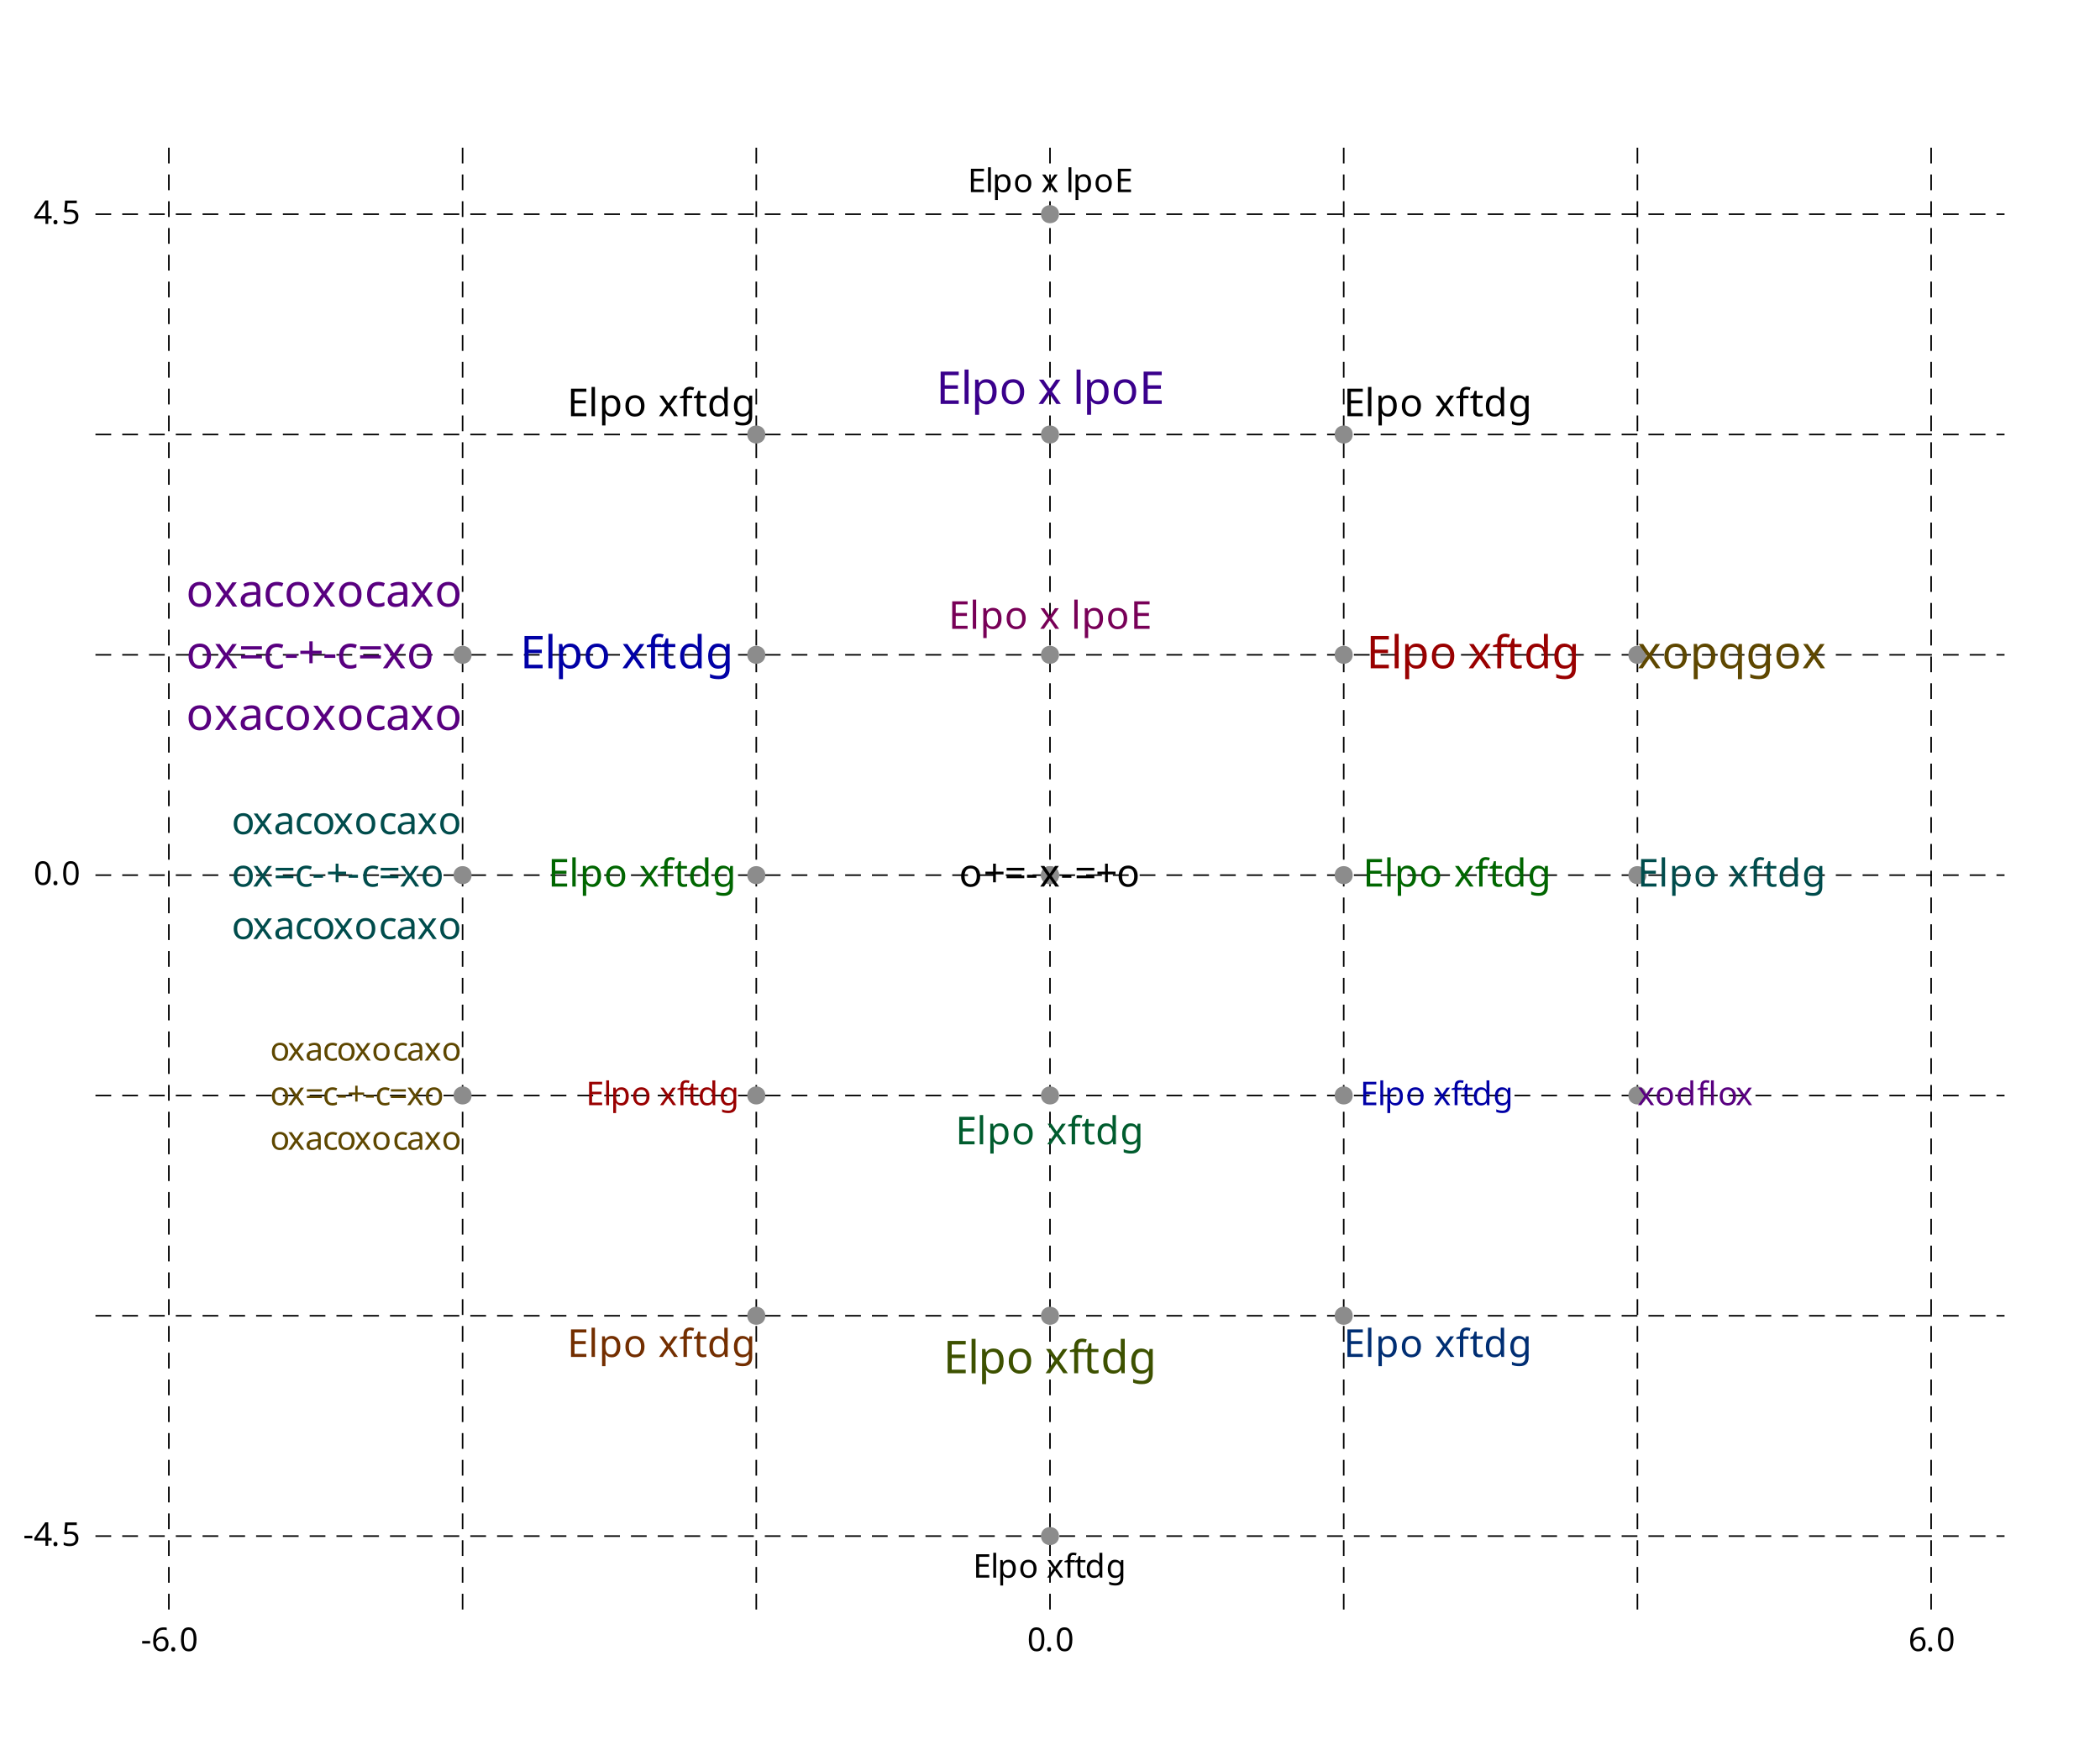 <?xml version="1.0" encoding="UTF-8"?>
<svg xmlns="http://www.w3.org/2000/svg" xmlns:xlink="http://www.w3.org/1999/xlink" width="600pt" height="500pt" viewBox="0 0 600 500">
<defs>
<g>
<g id="glyph-0-0">
<path d="M 0.375 -2.141 L 0.375 -2.875 L 2.641 -2.875 L 2.641 -2.141 Z M 0.375 -2.141 "/>
</g>
<g id="glyph-0-1">
<path d="M 0.516 -2.844 C 0.516 -3.32 0.555 -3.797 0.641 -4.266 C 0.723 -4.734 0.875 -5.156 1.094 -5.531 C 1.312 -5.906 1.617 -6.203 2.016 -6.422 C 2.422 -6.648 2.938 -6.766 3.562 -6.766 C 3.695 -6.766 3.844 -6.758 4 -6.75 C 4.156 -6.738 4.285 -6.719 4.391 -6.688 L 4.391 -5.984 C 4.273 -6.016 4.145 -6.039 4 -6.062 C 3.863 -6.082 3.727 -6.094 3.594 -6.094 C 3.156 -6.094 2.789 -6.02 2.5 -5.875 C 2.219 -5.727 1.992 -5.531 1.828 -5.281 C 1.672 -5.039 1.551 -4.754 1.469 -4.422 C 1.395 -4.098 1.352 -3.754 1.344 -3.391 L 1.391 -3.391 C 1.535 -3.609 1.734 -3.789 1.984 -3.938 C 2.242 -4.094 2.57 -4.172 2.969 -4.172 C 3.551 -4.172 4.02 -3.992 4.375 -3.641 C 4.727 -3.297 4.906 -2.801 4.906 -2.156 C 4.906 -1.457 4.711 -0.906 4.328 -0.5 C 3.941 -0.102 3.426 0.094 2.781 0.094 C 2.363 0.094 1.984 -0.008 1.641 -0.219 C 1.297 -0.438 1.02 -0.758 0.812 -1.188 C 0.613 -1.625 0.516 -2.176 0.516 -2.844 Z M 2.781 -0.594 C 3.164 -0.594 3.477 -0.719 3.719 -0.969 C 3.969 -1.227 4.094 -1.625 4.094 -2.156 C 4.094 -2.57 3.984 -2.906 3.766 -3.156 C 3.555 -3.406 3.234 -3.531 2.797 -3.531 C 2.504 -3.531 2.25 -3.469 2.031 -3.344 C 1.812 -3.227 1.641 -3.078 1.516 -2.891 C 1.398 -2.703 1.344 -2.508 1.344 -2.312 C 1.344 -2.039 1.395 -1.77 1.5 -1.5 C 1.602 -1.238 1.758 -1.02 1.969 -0.844 C 2.188 -0.676 2.457 -0.594 2.781 -0.594 Z M 2.781 -0.594 "/>
</g>
<g id="glyph-0-2">
<path d="M 0.672 -0.5 C 0.672 -0.727 0.727 -0.891 0.844 -0.984 C 0.957 -1.078 1.094 -1.125 1.25 -1.125 C 1.406 -1.125 1.539 -1.078 1.656 -0.984 C 1.77 -0.891 1.828 -0.727 1.828 -0.5 C 1.828 -0.281 1.77 -0.117 1.656 -0.016 C 1.539 0.078 1.406 0.125 1.25 0.125 C 1.094 0.125 0.957 0.078 0.844 -0.016 C 0.727 -0.117 0.672 -0.281 0.672 -0.5 Z M 0.672 -0.5 "/>
</g>
<g id="glyph-0-3">
<path d="M 4.891 -3.344 C 4.891 -2.625 4.812 -2.008 4.656 -1.5 C 4.508 -0.988 4.273 -0.594 3.953 -0.312 C 3.629 -0.039 3.195 0.094 2.656 0.094 C 1.906 0.094 1.348 -0.207 0.984 -0.812 C 0.629 -1.426 0.453 -2.27 0.453 -3.344 C 0.453 -4.062 0.523 -4.676 0.672 -5.188 C 0.816 -5.707 1.051 -6.102 1.375 -6.375 C 1.707 -6.645 2.133 -6.781 2.656 -6.781 C 3.406 -6.781 3.961 -6.477 4.328 -5.875 C 4.703 -5.27 4.891 -4.426 4.891 -3.344 Z M 1.281 -3.344 C 1.281 -2.426 1.383 -1.738 1.594 -1.281 C 1.801 -0.832 2.156 -0.609 2.656 -0.609 C 3.156 -0.609 3.516 -0.832 3.734 -1.281 C 3.953 -1.738 4.062 -2.426 4.062 -3.344 C 4.062 -4.25 3.953 -4.93 3.734 -5.391 C 3.516 -5.848 3.156 -6.078 2.656 -6.078 C 2.156 -6.078 1.801 -5.848 1.594 -5.391 C 1.383 -4.93 1.281 -4.25 1.281 -3.344 Z M 1.281 -3.344 "/>
</g>
<g id="glyph-0-4">
<path d="M 5.156 -1.516 L 4.188 -1.516 L 4.188 0 L 3.391 0 L 3.391 -1.516 L 0.203 -1.516 L 0.203 -2.219 L 3.328 -6.703 L 4.188 -6.703 L 4.188 -2.25 L 5.156 -2.25 Z M 3.391 -4.359 C 3.391 -4.68 3.395 -4.953 3.406 -5.172 C 3.414 -5.398 3.426 -5.617 3.438 -5.828 L 3.406 -5.828 C 3.352 -5.711 3.289 -5.582 3.219 -5.438 C 3.145 -5.301 3.07 -5.191 3 -5.109 L 1 -2.25 L 3.391 -2.25 Z M 3.391 -4.359 "/>
</g>
<g id="glyph-0-5">
<path d="M 2.562 -4.094 C 3.25 -4.094 3.797 -3.922 4.203 -3.578 C 4.609 -3.234 4.812 -2.75 4.812 -2.125 C 4.812 -1.438 4.594 -0.895 4.156 -0.5 C 3.719 -0.102 3.102 0.094 2.312 0.094 C 1.969 0.094 1.645 0.062 1.344 0 C 1.039 -0.062 0.789 -0.148 0.594 -0.266 L 0.594 -1.047 C 0.812 -0.91 1.082 -0.801 1.406 -0.719 C 1.727 -0.645 2.035 -0.609 2.328 -0.609 C 2.816 -0.609 3.211 -0.723 3.516 -0.953 C 3.816 -1.191 3.969 -1.555 3.969 -2.047 C 3.969 -2.484 3.832 -2.816 3.562 -3.047 C 3.301 -3.285 2.879 -3.406 2.297 -3.406 C 2.117 -3.406 1.914 -3.391 1.688 -3.359 C 1.469 -3.328 1.289 -3.297 1.156 -3.266 L 0.75 -3.516 L 1 -6.672 L 4.344 -6.672 L 4.344 -5.922 L 1.703 -5.922 L 1.547 -3.984 C 1.648 -4.004 1.789 -4.023 1.969 -4.047 C 2.156 -4.078 2.352 -4.094 2.562 -4.094 Z M 2.562 -4.094 "/>
</g>
<g id="glyph-0-6">
<path d="M 4.641 0 L 0.906 0 L 0.906 -6.672 L 4.641 -6.672 L 4.641 -5.938 L 1.75 -5.938 L 1.75 -3.844 L 4.469 -3.844 L 4.469 -3.125 L 1.75 -3.125 L 1.75 -0.734 L 4.641 -0.734 Z M 4.641 0 "/>
</g>
<g id="glyph-0-7">
<path d="M 1.609 0 L 0.797 0 L 0.797 -7.094 L 1.609 -7.094 Z M 1.609 0 "/>
</g>
<g id="glyph-0-8">
<path d="M 3.172 -5.109 C 3.797 -5.109 4.297 -4.891 4.672 -4.453 C 5.047 -4.023 5.234 -3.379 5.234 -2.516 C 5.234 -1.66 5.047 -1.008 4.672 -0.562 C 4.297 -0.125 3.797 0.094 3.172 0.094 C 2.785 0.094 2.461 0.02 2.203 -0.125 C 1.953 -0.27 1.754 -0.441 1.609 -0.641 L 1.562 -0.641 C 1.57 -0.523 1.582 -0.383 1.594 -0.219 C 1.602 -0.062 1.609 0.07 1.609 0.188 L 1.609 2.25 L 0.797 2.25 L 0.797 -5.016 L 1.469 -5.016 L 1.578 -4.328 L 1.609 -4.328 C 1.766 -4.547 1.961 -4.727 2.203 -4.875 C 2.441 -5.031 2.766 -5.109 3.172 -5.109 Z M 3.031 -4.406 C 2.52 -4.406 2.16 -4.258 1.953 -3.969 C 1.742 -3.688 1.629 -3.254 1.609 -2.672 L 1.609 -2.516 C 1.609 -1.898 1.707 -1.426 1.906 -1.094 C 2.113 -0.758 2.492 -0.594 3.047 -0.594 C 3.348 -0.594 3.598 -0.676 3.797 -0.844 C 3.992 -1.008 4.141 -1.238 4.234 -1.531 C 4.328 -1.82 4.375 -2.148 4.375 -2.516 C 4.375 -3.086 4.266 -3.547 4.047 -3.891 C 3.828 -4.234 3.488 -4.406 3.031 -4.406 Z M 3.031 -4.406 "/>
</g>
<g id="glyph-0-9">
<path d="M 5.156 -2.516 C 5.156 -1.68 4.941 -1.035 4.516 -0.578 C 4.098 -0.129 3.531 0.094 2.812 0.094 C 2.375 0.094 1.977 -0.004 1.625 -0.203 C 1.281 -0.41 1.008 -0.707 0.812 -1.094 C 0.613 -1.488 0.516 -1.961 0.516 -2.516 C 0.516 -3.336 0.723 -3.973 1.141 -4.422 C 1.555 -4.879 2.125 -5.109 2.844 -5.109 C 3.289 -5.109 3.688 -5.004 4.031 -4.797 C 4.383 -4.598 4.66 -4.305 4.859 -3.922 C 5.055 -3.535 5.156 -3.066 5.156 -2.516 Z M 1.359 -2.516 C 1.359 -1.922 1.473 -1.453 1.703 -1.109 C 1.941 -0.766 2.316 -0.594 2.828 -0.594 C 3.336 -0.594 3.707 -0.766 3.938 -1.109 C 4.176 -1.453 4.297 -1.922 4.297 -2.516 C 4.297 -3.109 4.176 -3.57 3.938 -3.906 C 3.707 -4.238 3.336 -4.406 2.828 -4.406 C 2.316 -4.406 1.941 -4.238 1.703 -3.906 C 1.473 -3.57 1.359 -3.109 1.359 -2.516 Z M 1.359 -2.516 "/>
</g>
<g id="glyph-0-10">
</g>
<g id="glyph-0-11">
<path d="M 1.984 -2.562 L 0.25 -5.016 L 1.188 -5.016 L 2.469 -3.125 L 3.75 -5.016 L 4.688 -5.016 L 2.953 -2.562 L 4.781 0 L 3.844 0 L 2.469 -2 L 1.094 0 L 0.172 0 Z M 1.984 -2.562 "/>
</g>
<g id="glyph-0-12">
<path d="M 3.109 -4.375 L 1.844 -4.375 L 1.844 0 L 1.016 0 L 1.016 -4.375 L 0.141 -4.375 L 0.141 -4.75 L 1.016 -5.031 L 1.016 -5.328 C 1.016 -5.973 1.156 -6.438 1.438 -6.719 C 1.727 -7 2.129 -7.141 2.641 -7.141 C 2.836 -7.141 3.02 -7.125 3.188 -7.094 C 3.352 -7.062 3.492 -7.023 3.609 -6.984 L 3.406 -6.328 C 3.301 -6.359 3.18 -6.391 3.047 -6.422 C 2.922 -6.453 2.789 -6.469 2.656 -6.469 C 2.383 -6.469 2.18 -6.375 2.047 -6.188 C 1.91 -6.008 1.844 -5.723 1.844 -5.328 L 1.844 -5.016 L 3.109 -5.016 Z M 3.109 -4.375 "/>
</g>
<g id="glyph-0-13">
<path d="M 2.469 -0.578 C 2.594 -0.578 2.719 -0.586 2.844 -0.609 C 2.977 -0.629 3.086 -0.656 3.172 -0.688 L 3.172 -0.062 C 3.078 -0.008 2.945 0.023 2.781 0.047 C 2.625 0.078 2.473 0.094 2.328 0.094 C 2.066 0.094 1.82 0.051 1.594 -0.031 C 1.375 -0.125 1.195 -0.281 1.062 -0.5 C 0.926 -0.727 0.859 -1.047 0.859 -1.453 L 0.859 -4.375 L 0.156 -4.375 L 0.156 -4.766 L 0.875 -5.094 L 1.203 -6.156 L 1.688 -6.156 L 1.688 -5.016 L 3.125 -5.016 L 3.125 -4.375 L 1.688 -4.375 L 1.688 -1.469 C 1.688 -1.164 1.758 -0.941 1.906 -0.797 C 2.051 -0.648 2.238 -0.578 2.469 -0.578 Z M 2.469 -0.578 "/>
</g>
<g id="glyph-0-14">
<path d="M 2.562 0.094 C 1.945 0.094 1.453 -0.117 1.078 -0.547 C 0.703 -0.984 0.516 -1.633 0.516 -2.5 C 0.516 -3.352 0.703 -4 1.078 -4.438 C 1.453 -4.883 1.953 -5.109 2.578 -5.109 C 2.961 -5.109 3.273 -5.035 3.516 -4.891 C 3.766 -4.742 3.969 -4.566 4.125 -4.359 L 4.188 -4.359 C 4.176 -4.441 4.16 -4.562 4.141 -4.719 C 4.129 -4.883 4.125 -5.016 4.125 -5.109 L 4.125 -7.094 L 4.953 -7.094 L 4.953 0 L 4.281 0 L 4.172 -0.672 L 4.125 -0.672 C 3.977 -0.461 3.781 -0.281 3.531 -0.125 C 3.281 0.02 2.957 0.094 2.562 0.094 Z M 2.703 -0.594 C 3.234 -0.594 3.602 -0.734 3.812 -1.016 C 4.031 -1.305 4.141 -1.75 4.141 -2.344 L 4.141 -2.484 C 4.141 -3.109 4.035 -3.586 3.828 -3.922 C 3.617 -4.254 3.238 -4.422 2.688 -4.422 C 2.25 -4.422 1.914 -4.242 1.688 -3.891 C 1.469 -3.535 1.359 -3.062 1.359 -2.469 C 1.359 -1.875 1.469 -1.41 1.688 -1.078 C 1.914 -0.754 2.254 -0.594 2.703 -0.594 Z M 2.703 -0.594 "/>
</g>
<g id="glyph-0-15">
<path d="M 2.562 -5.109 C 2.895 -5.109 3.191 -5.047 3.453 -4.922 C 3.723 -4.797 3.953 -4.602 4.141 -4.344 L 4.188 -4.344 L 4.297 -5.016 L 4.953 -5.016 L 4.953 0.078 C 4.953 0.797 4.77 1.336 4.406 1.703 C 4.039 2.066 3.473 2.25 2.703 2.25 C 1.973 2.25 1.375 2.141 0.906 1.922 L 0.906 1.172 C 1.395 1.43 2.008 1.562 2.75 1.562 C 3.188 1.562 3.523 1.43 3.766 1.172 C 4.016 0.922 4.141 0.582 4.141 0.156 L 4.141 -0.047 C 4.141 -0.117 4.141 -0.223 4.141 -0.359 C 4.148 -0.504 4.16 -0.602 4.172 -0.656 L 4.125 -0.656 C 3.789 -0.156 3.273 0.094 2.578 0.094 C 1.93 0.094 1.426 -0.129 1.062 -0.578 C 0.695 -1.035 0.516 -1.676 0.516 -2.5 C 0.516 -3.289 0.695 -3.922 1.062 -4.391 C 1.426 -4.867 1.926 -5.109 2.562 -5.109 Z M 2.688 -4.406 C 2.27 -4.406 1.941 -4.238 1.703 -3.906 C 1.473 -3.57 1.359 -3.098 1.359 -2.484 C 1.359 -1.867 1.473 -1.395 1.703 -1.062 C 1.93 -0.738 2.266 -0.578 2.703 -0.578 C 3.203 -0.578 3.566 -0.711 3.797 -0.984 C 4.035 -1.254 4.156 -1.691 4.156 -2.297 L 4.156 -2.5 C 4.156 -3.176 4.035 -3.66 3.797 -3.953 C 3.555 -4.254 3.188 -4.406 2.688 -4.406 Z M 2.688 -4.406 "/>
</g>
<g id="glyph-0-16">
<path d="M 3.109 -4.375 L 1.844 -4.375 L 1.844 0 L 1.016 0 L 1.016 -4.375 L 0.141 -4.375 L 0.141 -4.75 L 1.016 -5.031 L 1.016 -5.328 C 1.016 -5.973 1.156 -6.438 1.438 -6.719 C 1.727 -7 2.129 -7.141 2.641 -7.141 C 2.836 -7.141 3.02 -7.125 3.188 -7.094 C 3.352 -7.062 3.492 -7.023 3.609 -6.984 L 3.406 -6.328 C 3.301 -6.359 3.18 -6.391 3.047 -6.422 C 2.922 -6.453 2.789 -6.469 2.656 -6.469 C 2.383 -6.469 2.18 -6.375 2.047 -6.188 C 1.91 -6.008 1.844 -5.723 1.844 -5.328 L 1.844 -5.016 L 3.109 -5.016 Z M 4.828 0 L 4.016 0 L 4.016 -7.094 L 4.828 -7.094 Z M 4.828 0 "/>
</g>
<g id="glyph-0-17">
<path d="M 2.688 -5.094 C 3.301 -5.094 3.754 -4.957 4.047 -4.688 C 4.336 -4.414 4.484 -3.988 4.484 -3.406 L 4.484 0 L 3.891 0 L 3.734 -0.703 L 3.688 -0.703 C 3.469 -0.43 3.238 -0.227 3 -0.094 C 2.758 0.031 2.43 0.094 2.016 0.094 C 1.555 0.094 1.176 -0.023 0.875 -0.266 C 0.582 -0.504 0.438 -0.879 0.438 -1.391 C 0.438 -1.891 0.629 -2.273 1.016 -2.547 C 1.41 -2.816 2.016 -2.961 2.828 -2.984 L 3.688 -3.016 L 3.688 -3.312 C 3.688 -3.727 3.594 -4.016 3.406 -4.172 C 3.227 -4.336 2.973 -4.422 2.641 -4.422 C 2.379 -4.422 2.129 -4.383 1.891 -4.312 C 1.66 -4.238 1.441 -4.148 1.234 -4.047 L 0.984 -4.656 C 1.203 -4.781 1.457 -4.883 1.75 -4.969 C 2.051 -5.051 2.363 -5.094 2.688 -5.094 Z M 2.938 -2.422 C 2.312 -2.391 1.879 -2.285 1.641 -2.109 C 1.398 -1.941 1.281 -1.703 1.281 -1.391 C 1.281 -1.109 1.363 -0.898 1.531 -0.766 C 1.707 -0.629 1.93 -0.562 2.203 -0.562 C 2.617 -0.562 2.969 -0.676 3.25 -0.906 C 3.531 -1.145 3.672 -1.508 3.672 -2 L 3.672 -2.453 Z M 2.938 -2.422 "/>
</g>
<g id="glyph-0-18">
<path d="M 2.797 0.094 C 2.359 0.094 1.969 0.004 1.625 -0.172 C 1.281 -0.359 1.008 -0.641 0.812 -1.016 C 0.613 -1.398 0.516 -1.883 0.516 -2.469 C 0.516 -3.094 0.613 -3.598 0.812 -3.984 C 1.02 -4.367 1.301 -4.648 1.656 -4.828 C 2.008 -5.016 2.41 -5.109 2.859 -5.109 C 3.117 -5.109 3.363 -5.078 3.594 -5.016 C 3.832 -4.961 4.023 -4.898 4.172 -4.828 L 3.922 -4.156 C 3.773 -4.207 3.602 -4.254 3.406 -4.297 C 3.207 -4.348 3.02 -4.375 2.844 -4.375 C 1.852 -4.375 1.359 -3.742 1.359 -2.484 C 1.359 -1.879 1.477 -1.414 1.719 -1.094 C 1.957 -0.77 2.316 -0.609 2.797 -0.609 C 3.066 -0.609 3.305 -0.633 3.516 -0.688 C 3.723 -0.75 3.914 -0.82 4.094 -0.906 L 4.094 -0.172 C 3.926 -0.086 3.738 -0.023 3.531 0.016 C 3.332 0.066 3.086 0.094 2.797 0.094 Z M 2.797 0.094 "/>
</g>
<g id="glyph-0-19">
<path d="M 0.516 -3.891 L 0.516 -4.547 L 4.797 -4.547 L 4.797 -3.891 Z M 0.516 -2.031 L 0.516 -2.688 L 4.797 -2.688 L 4.797 -2.031 Z M 0.516 -2.031 "/>
</g>
<g id="glyph-0-20">
<path d="M 3 -3.625 L 4.859 -3.625 L 4.859 -2.969 L 3 -2.969 L 3 -1.031 L 2.328 -1.031 L 2.328 -2.969 L 0.469 -2.969 L 0.469 -3.625 L 2.328 -3.625 L 2.328 -5.562 L 3 -5.562 Z M 3 -3.625 "/>
</g>
<g id="glyph-1-0">
<path d="M 6.062 -2.953 C 6.062 -1.984 5.812 -1.227 5.312 -0.688 C 4.82 -0.156 4.156 0.109 3.312 0.109 C 2.789 0.109 2.328 -0.008 1.922 -0.25 C 1.516 -0.488 1.191 -0.836 0.953 -1.297 C 0.723 -1.754 0.609 -2.305 0.609 -2.953 C 0.609 -3.93 0.852 -4.68 1.344 -5.203 C 1.832 -5.734 2.5 -6 3.344 -6 C 3.875 -6 4.344 -5.879 4.75 -5.641 C 5.164 -5.41 5.488 -5.066 5.719 -4.609 C 5.945 -4.16 6.062 -3.609 6.062 -2.953 Z M 1.609 -2.953 C 1.609 -2.254 1.742 -1.703 2.016 -1.297 C 2.297 -0.891 2.734 -0.688 3.328 -0.688 C 3.922 -0.688 4.359 -0.891 4.641 -1.297 C 4.922 -1.703 5.062 -2.254 5.062 -2.953 C 5.062 -3.648 4.922 -4.195 4.641 -4.594 C 4.359 -4.988 3.922 -5.188 3.328 -5.188 C 2.723 -5.188 2.285 -4.988 2.016 -4.594 C 1.742 -4.195 1.609 -3.648 1.609 -2.953 Z M 1.609 -2.953 "/>
</g>
<g id="glyph-1-1">
<path d="M 3.531 -4.266 L 5.719 -4.266 L 5.719 -3.484 L 3.531 -3.484 L 3.531 -1.219 L 2.734 -1.219 L 2.734 -3.484 L 0.547 -3.484 L 0.547 -4.266 L 2.734 -4.266 L 2.734 -6.547 L 3.531 -6.547 Z M 3.531 -4.266 "/>
</g>
<g id="glyph-1-2">
<path d="M 0.609 -4.578 L 0.609 -5.359 L 5.656 -5.359 L 5.656 -4.578 Z M 0.609 -2.391 L 0.609 -3.172 L 5.656 -3.172 L 5.656 -2.391 Z M 0.609 -2.391 "/>
</g>
<g id="glyph-1-3">
<path d="M 0.438 -2.516 L 0.438 -3.375 L 3.109 -3.375 L 3.109 -2.516 Z M 0.438 -2.516 "/>
</g>
<g id="glyph-1-4">
<path d="M 2.328 -3.016 L 0.297 -5.891 L 1.391 -5.891 L 2.922 -3.672 L 4.422 -5.891 L 5.516 -5.891 L 3.469 -3.016 L 5.625 0 L 4.516 0 L 2.922 -2.359 L 1.281 0 L 0.203 0 Z M 2.328 -3.016 "/>
</g>
<g id="glyph-1-5">
<path d="M 5.453 0 L 1.062 0 L 1.062 -7.859 L 5.453 -7.859 L 5.453 -6.984 L 2.062 -6.984 L 2.062 -4.531 L 5.266 -4.531 L 5.266 -3.672 L 2.062 -3.672 L 2.062 -0.875 L 5.453 -0.875 Z M 5.453 0 "/>
</g>
<g id="glyph-1-6">
<path d="M 1.906 0 L 0.938 0 L 0.938 -8.359 L 1.906 -8.359 Z M 1.906 0 "/>
</g>
<g id="glyph-1-7">
<path d="M 3.734 -6 C 4.461 -6 5.047 -5.742 5.484 -5.234 C 5.93 -4.734 6.156 -3.973 6.156 -2.953 C 6.156 -1.953 5.93 -1.191 5.484 -0.672 C 5.047 -0.148 4.461 0.109 3.734 0.109 C 3.273 0.109 2.895 0.023 2.594 -0.141 C 2.301 -0.316 2.07 -0.52 1.906 -0.75 L 1.844 -0.75 C 1.852 -0.625 1.863 -0.461 1.875 -0.266 C 1.895 -0.078 1.906 0.082 1.906 0.219 L 1.906 2.641 L 0.938 2.641 L 0.938 -5.891 L 1.734 -5.891 L 1.859 -5.094 L 1.906 -5.094 C 2.082 -5.352 2.312 -5.566 2.594 -5.734 C 2.883 -5.91 3.266 -6 3.734 -6 Z M 3.562 -5.188 C 2.957 -5.188 2.531 -5.02 2.281 -4.688 C 2.039 -4.352 1.914 -3.836 1.906 -3.141 L 1.906 -2.953 C 1.906 -2.234 2.023 -1.676 2.266 -1.281 C 2.504 -0.883 2.945 -0.688 3.594 -0.688 C 3.945 -0.688 4.238 -0.785 4.469 -0.984 C 4.695 -1.18 4.867 -1.453 4.984 -1.797 C 5.098 -2.141 5.156 -2.531 5.156 -2.969 C 5.156 -3.645 5.023 -4.18 4.766 -4.578 C 4.504 -4.984 4.102 -5.188 3.562 -5.188 Z M 3.562 -5.188 "/>
</g>
<g id="glyph-1-8">
</g>
<g id="glyph-1-9">
<path d="M 3.656 -5.141 L 2.172 -5.141 L 2.172 0 L 1.203 0 L 1.203 -5.141 L 0.172 -5.141 L 0.172 -5.594 L 1.203 -5.922 L 1.203 -6.266 C 1.203 -7.023 1.367 -7.57 1.703 -7.906 C 2.047 -8.25 2.516 -8.422 3.109 -8.422 C 3.348 -8.422 3.562 -8.398 3.75 -8.359 C 3.945 -8.316 4.113 -8.27 4.25 -8.219 L 4 -7.453 C 3.883 -7.492 3.75 -7.531 3.594 -7.562 C 3.438 -7.602 3.281 -7.625 3.125 -7.625 C 2.801 -7.625 2.562 -7.516 2.406 -7.297 C 2.25 -7.078 2.172 -6.738 2.172 -6.281 L 2.172 -5.891 L 3.656 -5.891 Z M 3.656 -5.141 "/>
</g>
<g id="glyph-1-10">
<path d="M 2.906 -0.688 C 3.051 -0.688 3.203 -0.695 3.359 -0.719 C 3.516 -0.75 3.641 -0.773 3.734 -0.797 L 3.734 -0.062 C 3.629 -0.008 3.477 0.031 3.281 0.062 C 3.094 0.094 2.91 0.109 2.734 0.109 C 2.43 0.109 2.148 0.055 1.891 -0.047 C 1.629 -0.148 1.414 -0.332 1.25 -0.594 C 1.094 -0.863 1.016 -1.238 1.016 -1.719 L 1.016 -5.141 L 0.172 -5.141 L 0.172 -5.609 L 1.016 -6 L 1.406 -7.25 L 1.984 -7.25 L 1.984 -5.891 L 3.688 -5.891 L 3.688 -5.141 L 1.984 -5.141 L 1.984 -1.734 C 1.984 -1.379 2.066 -1.113 2.234 -0.938 C 2.41 -0.77 2.633 -0.688 2.906 -0.688 Z M 2.906 -0.688 "/>
</g>
<g id="glyph-1-11">
<path d="M 3.031 0.109 C 2.289 0.109 1.703 -0.145 1.266 -0.656 C 0.828 -1.164 0.609 -1.926 0.609 -2.938 C 0.609 -3.945 0.828 -4.707 1.266 -5.219 C 1.711 -5.738 2.301 -6 3.031 -6 C 3.488 -6 3.863 -5.914 4.156 -5.75 C 4.445 -5.582 4.68 -5.379 4.859 -5.141 L 4.922 -5.141 C 4.922 -5.234 4.91 -5.375 4.891 -5.562 C 4.867 -5.75 4.859 -5.895 4.859 -6 L 4.859 -8.359 L 5.828 -8.359 L 5.828 0 L 5.047 0 L 4.906 -0.797 L 4.859 -0.797 C 4.68 -0.547 4.445 -0.332 4.156 -0.156 C 3.863 0.02 3.488 0.109 3.031 0.109 Z M 3.172 -0.688 C 3.797 -0.688 4.234 -0.859 4.484 -1.203 C 4.742 -1.547 4.875 -2.062 4.875 -2.75 L 4.875 -2.922 C 4.875 -3.66 4.75 -4.223 4.5 -4.609 C 4.258 -5.004 3.816 -5.203 3.172 -5.203 C 2.648 -5.203 2.258 -4.992 2 -4.578 C 1.738 -4.16 1.609 -3.609 1.609 -2.922 C 1.609 -2.211 1.738 -1.66 2 -1.266 C 2.258 -0.879 2.648 -0.688 3.172 -0.688 Z M 3.172 -0.688 "/>
</g>
<g id="glyph-1-12">
<path d="M 3.031 -6 C 3.414 -6 3.766 -5.926 4.078 -5.781 C 4.391 -5.633 4.656 -5.41 4.875 -5.109 L 4.922 -5.109 L 5.062 -5.891 L 5.828 -5.891 L 5.828 0.094 C 5.828 0.938 5.613 1.57 5.188 2 C 4.758 2.426 4.094 2.641 3.188 2.641 C 2.32 2.641 1.613 2.516 1.062 2.266 L 1.062 1.375 C 1.645 1.688 2.375 1.844 3.25 1.844 C 3.75 1.844 4.145 1.691 4.438 1.391 C 4.727 1.098 4.875 0.691 4.875 0.172 L 4.875 -0.062 C 4.875 -0.145 4.875 -0.27 4.875 -0.438 C 4.883 -0.602 4.895 -0.719 4.906 -0.781 L 4.859 -0.781 C 4.461 -0.188 3.852 0.109 3.031 0.109 C 2.27 0.109 1.676 -0.156 1.25 -0.688 C 0.82 -1.227 0.609 -1.977 0.609 -2.938 C 0.609 -3.875 0.82 -4.617 1.25 -5.172 C 1.676 -5.723 2.27 -6 3.031 -6 Z M 3.156 -5.188 C 2.664 -5.188 2.285 -4.988 2.016 -4.594 C 1.742 -4.207 1.609 -3.648 1.609 -2.922 C 1.609 -2.203 1.738 -1.648 2 -1.266 C 2.27 -0.879 2.66 -0.688 3.172 -0.688 C 3.766 -0.688 4.195 -0.844 4.469 -1.156 C 4.75 -1.477 4.891 -1.992 4.891 -2.703 L 4.891 -2.938 C 4.891 -3.738 4.75 -4.312 4.469 -4.656 C 4.188 -5.008 3.75 -5.188 3.156 -5.188 Z M 3.156 -5.188 "/>
</g>
<g id="glyph-1-13">
<path d="M 3.172 -6 C 3.891 -6 4.422 -5.836 4.766 -5.516 C 5.109 -5.203 5.281 -4.703 5.281 -4.016 L 5.281 0 L 4.578 0 L 4.391 -0.844 L 4.344 -0.844 C 4.082 -0.52 3.812 -0.281 3.531 -0.125 C 3.25 0.031 2.859 0.109 2.359 0.109 C 1.828 0.109 1.383 -0.031 1.031 -0.312 C 0.676 -0.594 0.5 -1.035 0.5 -1.641 C 0.5 -2.223 0.727 -2.672 1.188 -2.984 C 1.656 -3.305 2.367 -3.484 3.328 -3.516 L 4.328 -3.547 L 4.328 -3.906 C 4.328 -4.395 4.223 -4.734 4.016 -4.922 C 3.805 -5.117 3.504 -5.219 3.109 -5.219 C 2.805 -5.219 2.516 -5.172 2.234 -5.078 C 1.953 -4.984 1.691 -4.879 1.453 -4.766 L 1.156 -5.484 C 1.414 -5.629 1.719 -5.75 2.062 -5.844 C 2.414 -5.945 2.785 -6 3.172 -6 Z M 3.453 -2.844 C 2.723 -2.82 2.211 -2.707 1.922 -2.5 C 1.641 -2.289 1.5 -2 1.5 -1.625 C 1.5 -1.301 1.598 -1.062 1.797 -0.906 C 2.004 -0.75 2.266 -0.672 2.578 -0.672 C 3.078 -0.672 3.492 -0.805 3.828 -1.078 C 4.16 -1.359 4.328 -1.785 4.328 -2.359 L 4.328 -2.875 Z M 3.453 -2.844 "/>
</g>
<g id="glyph-1-14">
<path d="M 3.297 0.109 C 2.773 0.109 2.312 0.004 1.906 -0.203 C 1.5 -0.422 1.18 -0.754 0.953 -1.203 C 0.723 -1.648 0.609 -2.223 0.609 -2.922 C 0.609 -3.641 0.727 -4.227 0.969 -4.688 C 1.207 -5.145 1.535 -5.477 1.953 -5.688 C 2.367 -5.895 2.836 -6 3.359 -6 C 3.66 -6 3.953 -5.969 4.234 -5.906 C 4.516 -5.844 4.742 -5.77 4.922 -5.688 L 4.625 -4.891 C 4.445 -4.953 4.238 -5.008 4 -5.062 C 3.77 -5.125 3.551 -5.156 3.344 -5.156 C 2.188 -5.156 1.609 -4.41 1.609 -2.922 C 1.609 -2.211 1.75 -1.664 2.031 -1.281 C 2.312 -0.906 2.727 -0.719 3.281 -0.719 C 3.602 -0.719 3.891 -0.75 4.141 -0.812 C 4.391 -0.883 4.613 -0.969 4.812 -1.062 L 4.812 -0.203 C 4.613 -0.109 4.395 -0.035 4.156 0.016 C 3.926 0.078 3.641 0.109 3.297 0.109 Z M 3.297 0.109 "/>
</g>
<g id="glyph-2-0">
<path d="M 6.422 0 L 1.25 0 L 1.25 -9.234 L 6.422 -9.234 L 6.422 -8.219 L 2.422 -8.219 L 2.422 -5.328 L 6.188 -5.328 L 6.188 -4.328 L 2.422 -4.328 L 2.422 -1.016 L 6.422 -1.016 Z M 6.422 0 "/>
</g>
<g id="glyph-2-1">
<path d="M 2.234 0 L 1.094 0 L 1.094 -9.828 L 2.234 -9.828 Z M 2.234 0 "/>
</g>
<g id="glyph-2-2">
<path d="M 4.406 -7.062 C 5.25 -7.062 5.93 -6.766 6.453 -6.172 C 6.984 -5.578 7.25 -4.68 7.25 -3.484 C 7.25 -2.297 6.984 -1.395 6.453 -0.781 C 5.93 -0.176 5.242 0.125 4.391 0.125 C 3.848 0.125 3.398 0.023 3.047 -0.172 C 2.703 -0.379 2.43 -0.613 2.234 -0.875 L 2.156 -0.875 C 2.176 -0.727 2.191 -0.539 2.203 -0.312 C 2.223 -0.094 2.234 0.098 2.234 0.266 L 2.234 3.109 L 1.094 3.109 L 1.094 -6.938 L 2.031 -6.938 L 2.188 -5.984 L 2.234 -5.984 C 2.441 -6.285 2.711 -6.539 3.047 -6.75 C 3.391 -6.957 3.844 -7.062 4.406 -7.062 Z M 4.188 -6.109 C 3.477 -6.109 2.977 -5.91 2.688 -5.516 C 2.406 -5.117 2.254 -4.516 2.234 -3.703 L 2.234 -3.484 C 2.234 -2.629 2.375 -1.969 2.656 -1.5 C 2.938 -1.039 3.457 -0.812 4.219 -0.812 C 4.645 -0.812 4.992 -0.926 5.266 -1.156 C 5.535 -1.395 5.734 -1.711 5.859 -2.109 C 5.992 -2.516 6.062 -2.977 6.062 -3.5 C 6.062 -4.289 5.91 -4.922 5.609 -5.391 C 5.305 -5.867 4.832 -6.109 4.188 -6.109 Z M 4.188 -6.109 "/>
</g>
<g id="glyph-2-3">
<path d="M 7.125 -3.484 C 7.125 -2.336 6.832 -1.445 6.25 -0.812 C 5.664 -0.188 4.879 0.125 3.891 0.125 C 3.273 0.125 2.727 -0.016 2.25 -0.297 C 1.781 -0.578 1.406 -0.984 1.125 -1.516 C 0.852 -2.055 0.719 -2.711 0.719 -3.484 C 0.719 -4.629 1.004 -5.508 1.578 -6.125 C 2.148 -6.75 2.938 -7.062 3.938 -7.062 C 4.562 -7.062 5.113 -6.922 5.594 -6.641 C 6.07 -6.359 6.445 -5.953 6.719 -5.422 C 6.988 -4.891 7.125 -4.242 7.125 -3.484 Z M 1.891 -3.484 C 1.891 -2.66 2.051 -2.008 2.375 -1.531 C 2.695 -1.051 3.211 -0.812 3.922 -0.812 C 4.617 -0.812 5.129 -1.051 5.453 -1.531 C 5.785 -2.008 5.953 -2.66 5.953 -3.484 C 5.953 -4.297 5.785 -4.938 5.453 -5.406 C 5.129 -5.875 4.613 -6.109 3.906 -6.109 C 3.195 -6.109 2.68 -5.875 2.359 -5.406 C 2.047 -4.938 1.891 -4.297 1.891 -3.484 Z M 1.891 -3.484 "/>
</g>
<g id="glyph-2-4">
</g>
<g id="glyph-2-5">
<path d="M 2.75 -3.547 L 0.344 -6.938 L 1.641 -6.938 L 3.422 -4.328 L 5.203 -6.938 L 6.484 -6.938 L 4.094 -3.547 L 6.609 0 L 5.312 0 L 3.422 -2.766 L 1.516 0 L 0.234 0 Z M 2.75 -3.547 "/>
</g>
<g id="glyph-2-6">
<path d="M 4.297 -6.062 L 2.547 -6.062 L 2.547 0 L 1.406 0 L 1.406 -6.062 L 0.188 -6.062 L 0.188 -6.578 L 1.406 -6.969 L 1.406 -7.375 C 1.406 -8.27 1.602 -8.91 2 -9.297 C 2.395 -9.691 2.945 -9.891 3.656 -9.891 C 3.938 -9.891 4.191 -9.863 4.422 -9.812 C 4.648 -9.77 4.844 -9.723 5 -9.672 L 4.703 -8.766 C 4.566 -8.816 4.406 -8.863 4.219 -8.906 C 4.039 -8.945 3.859 -8.969 3.672 -8.969 C 3.297 -8.969 3.016 -8.836 2.828 -8.578 C 2.641 -8.328 2.547 -7.93 2.547 -7.391 L 2.547 -6.938 L 4.297 -6.938 Z M 4.297 -6.062 "/>
</g>
<g id="glyph-2-7">
<path d="M 3.422 -0.797 C 3.586 -0.797 3.758 -0.812 3.938 -0.844 C 4.125 -0.875 4.273 -0.906 4.391 -0.938 L 4.391 -0.078 C 4.266 -0.016 4.086 0.031 3.859 0.062 C 3.641 0.102 3.426 0.125 3.219 0.125 C 2.852 0.125 2.52 0.062 2.219 -0.062 C 1.914 -0.188 1.664 -0.398 1.469 -0.703 C 1.281 -1.016 1.188 -1.453 1.188 -2.016 L 1.188 -6.062 L 0.203 -6.062 L 0.203 -6.594 L 1.203 -7.047 L 1.656 -8.531 L 2.328 -8.531 L 2.328 -6.938 L 4.328 -6.938 L 4.328 -6.062 L 2.328 -6.062 L 2.328 -2.047 C 2.328 -1.617 2.426 -1.301 2.625 -1.094 C 2.832 -0.895 3.098 -0.797 3.422 -0.797 Z M 3.422 -0.797 "/>
</g>
<g id="glyph-2-8">
<path d="M 3.562 0.125 C 2.695 0.125 2.004 -0.172 1.484 -0.766 C 0.973 -1.367 0.719 -2.266 0.719 -3.453 C 0.719 -4.641 0.977 -5.535 1.5 -6.141 C 2.02 -6.754 2.711 -7.062 3.578 -7.062 C 4.109 -7.062 4.539 -6.961 4.875 -6.766 C 5.219 -6.566 5.5 -6.328 5.719 -6.047 L 5.797 -6.047 C 5.785 -6.148 5.77 -6.312 5.75 -6.531 C 5.727 -6.758 5.719 -6.938 5.719 -7.062 L 5.719 -9.828 L 6.859 -9.828 L 6.859 0 L 5.938 0 L 5.766 -0.938 L 5.719 -0.938 C 5.508 -0.633 5.234 -0.379 4.891 -0.172 C 4.547 0.023 4.102 0.125 3.562 0.125 Z M 3.734 -0.812 C 4.473 -0.812 4.988 -1.008 5.281 -1.406 C 5.582 -1.812 5.734 -2.422 5.734 -3.234 L 5.734 -3.438 C 5.734 -4.301 5.586 -4.961 5.297 -5.422 C 5.016 -5.891 4.488 -6.125 3.719 -6.125 C 3.113 -6.125 2.656 -5.879 2.344 -5.391 C 2.039 -4.898 1.891 -4.242 1.891 -3.422 C 1.891 -2.598 2.039 -1.957 2.344 -1.5 C 2.656 -1.039 3.117 -0.812 3.734 -0.812 Z M 3.734 -0.812 "/>
</g>
<g id="glyph-2-9">
<path d="M 3.562 -7.062 C 4.02 -7.062 4.43 -6.973 4.797 -6.797 C 5.16 -6.629 5.473 -6.367 5.734 -6.016 L 5.797 -6.016 L 5.953 -6.938 L 6.859 -6.938 L 6.859 0.109 C 6.859 1.109 6.602 1.859 6.094 2.359 C 5.594 2.859 4.812 3.109 3.75 3.109 C 2.727 3.109 1.895 2.961 1.25 2.672 L 1.25 1.625 C 1.938 1.977 2.789 2.156 3.812 2.156 C 4.406 2.156 4.875 1.977 5.219 1.625 C 5.562 1.281 5.734 0.805 5.734 0.203 L 5.734 -0.062 C 5.734 -0.164 5.734 -0.312 5.734 -0.5 C 5.742 -0.695 5.754 -0.836 5.766 -0.922 L 5.719 -0.922 C 5.25 -0.223 4.535 0.125 3.578 0.125 C 2.672 0.125 1.969 -0.188 1.469 -0.812 C 0.969 -1.445 0.719 -2.328 0.719 -3.453 C 0.719 -4.555 0.969 -5.43 1.469 -6.078 C 1.969 -6.734 2.664 -7.062 3.562 -7.062 Z M 3.719 -6.109 C 3.133 -6.109 2.68 -5.875 2.359 -5.406 C 2.047 -4.945 1.891 -4.289 1.891 -3.438 C 1.891 -2.582 2.047 -1.926 2.359 -1.469 C 2.672 -1.02 3.129 -0.797 3.734 -0.797 C 4.43 -0.797 4.941 -0.984 5.266 -1.359 C 5.586 -1.734 5.75 -2.344 5.75 -3.188 L 5.75 -3.453 C 5.75 -4.398 5.582 -5.078 5.25 -5.484 C 4.926 -5.898 4.414 -6.109 3.719 -6.109 Z M 3.719 -6.109 "/>
</g>
<g id="glyph-2-10">
<path d="M 5.719 0.141 C 5.719 -0.016 5.723 -0.195 5.734 -0.406 C 5.742 -0.613 5.758 -0.789 5.781 -0.938 L 5.703 -0.938 C 5.504 -0.633 5.227 -0.379 4.875 -0.172 C 4.531 0.023 4.082 0.125 3.531 0.125 C 2.695 0.125 2.02 -0.172 1.5 -0.766 C 0.977 -1.367 0.719 -2.266 0.719 -3.453 C 0.719 -4.641 0.977 -5.535 1.5 -6.141 C 2.031 -6.754 2.723 -7.062 3.578 -7.062 C 4.117 -7.062 4.562 -6.957 4.906 -6.75 C 5.25 -6.539 5.523 -6.285 5.734 -5.984 L 5.781 -5.984 L 5.953 -6.938 L 6.859 -6.938 L 6.859 3.109 L 5.719 3.109 Z M 3.75 -0.812 C 4.469 -0.812 4.973 -1.008 5.266 -1.406 C 5.566 -1.801 5.723 -2.398 5.734 -3.203 L 5.734 -3.438 C 5.734 -4.32 5.586 -4.988 5.297 -5.438 C 5.004 -5.895 4.477 -6.125 3.719 -6.125 C 3.102 -6.125 2.645 -5.879 2.344 -5.391 C 2.039 -4.898 1.891 -4.242 1.891 -3.422 C 1.891 -2.609 2.039 -1.969 2.344 -1.5 C 2.656 -1.039 3.125 -0.812 3.75 -0.812 Z M 3.75 -0.812 "/>
</g>
<g id="glyph-2-11">
<path d="M 3.719 -7.047 C 4.57 -7.047 5.195 -6.859 5.594 -6.484 C 6 -6.117 6.203 -5.531 6.203 -4.719 L 6.203 0 L 5.375 0 L 5.156 -0.984 L 5.109 -0.984 C 4.805 -0.598 4.488 -0.316 4.156 -0.141 C 3.82 0.035 3.363 0.125 2.781 0.125 C 2.156 0.125 1.633 -0.035 1.219 -0.359 C 0.801 -0.691 0.594 -1.211 0.594 -1.922 C 0.594 -2.617 0.863 -3.156 1.406 -3.531 C 1.945 -3.906 2.785 -4.109 3.922 -4.141 L 5.094 -4.172 L 5.094 -4.594 C 5.094 -5.164 4.969 -5.562 4.719 -5.781 C 4.469 -6.008 4.113 -6.125 3.656 -6.125 C 3.301 -6.125 2.957 -6.07 2.625 -5.969 C 2.301 -5.863 1.992 -5.742 1.703 -5.609 L 1.359 -6.453 C 1.66 -6.617 2.016 -6.758 2.422 -6.875 C 2.836 -6.988 3.27 -7.047 3.719 -7.047 Z M 4.062 -3.344 C 3.195 -3.312 2.598 -3.176 2.266 -2.938 C 1.93 -2.695 1.766 -2.359 1.766 -1.922 C 1.766 -1.523 1.883 -1.238 2.125 -1.062 C 2.363 -0.883 2.672 -0.797 3.047 -0.797 C 3.629 -0.797 4.113 -0.957 4.5 -1.281 C 4.883 -1.602 5.078 -2.098 5.078 -2.766 L 5.078 -3.391 Z M 4.062 -3.344 "/>
</g>
<g id="glyph-2-12">
<path d="M 3.875 0.125 C 3.27 0.125 2.727 0 2.25 -0.25 C 1.77 -0.5 1.395 -0.883 1.125 -1.406 C 0.852 -1.938 0.719 -2.609 0.719 -3.422 C 0.719 -4.273 0.859 -4.969 1.141 -5.5 C 1.422 -6.039 1.805 -6.438 2.297 -6.688 C 2.785 -6.938 3.336 -7.062 3.953 -7.062 C 4.305 -7.062 4.645 -7.023 4.969 -6.953 C 5.301 -6.879 5.57 -6.789 5.781 -6.688 L 5.438 -5.75 C 5.227 -5.82 4.984 -5.891 4.703 -5.953 C 4.43 -6.023 4.176 -6.062 3.938 -6.062 C 2.57 -6.062 1.891 -5.188 1.891 -3.438 C 1.891 -2.602 2.055 -1.961 2.391 -1.516 C 2.723 -1.078 3.219 -0.859 3.875 -0.859 C 4.25 -0.859 4.578 -0.895 4.859 -0.969 C 5.148 -1.051 5.422 -1.145 5.672 -1.25 L 5.672 -0.25 C 5.43 -0.125 5.172 -0.031 4.891 0.031 C 4.609 0.094 4.27 0.125 3.875 0.125 Z M 3.875 0.125 "/>
</g>
<g id="glyph-2-13">
<path d="M 0.719 -5.375 L 0.719 -6.297 L 6.656 -6.297 L 6.656 -5.375 Z M 0.719 -2.812 L 0.719 -3.719 L 6.656 -3.719 L 6.656 -2.812 Z M 0.719 -2.812 "/>
</g>
<g id="glyph-2-14">
<path d="M 0.516 -2.969 L 0.516 -3.969 L 3.641 -3.969 L 3.641 -2.969 Z M 0.516 -2.969 "/>
</g>
<g id="glyph-2-15">
<path d="M 4.156 -5.016 L 6.734 -5.016 L 6.734 -4.094 L 4.156 -4.094 L 4.156 -1.438 L 3.219 -1.438 L 3.219 -4.094 L 0.641 -4.094 L 0.641 -5.016 L 3.219 -5.016 L 3.219 -7.703 L 4.156 -7.703 Z M 4.156 -5.016 "/>
</g>
</g>
</defs>
<path fill="none" stroke-width="0.45" stroke-linecap="butt" stroke-linejoin="miter" stroke="rgb(0%, 0%, 0%)" stroke-opacity="1" stroke-dasharray="4.5 3.15" stroke-miterlimit="10" d="M 27.273 250 L 572.727 250 M 27.273 312.938 L 572.727 312.938 M 27.273 375.875 L 572.727 375.875 M 27.273 438.812 L 572.727 438.812 M 27.273 187.062 L 572.727 187.062 M 27.273 124.125 L 572.727 124.125 M 27.273 61.188 L 572.727 61.188 "/>
<path fill="none" stroke-width="0.45" stroke-linecap="butt" stroke-linejoin="miter" stroke="rgb(0%, 0%, 0%)" stroke-opacity="1" stroke-dasharray="4.5 3.15" stroke-miterlimit="10" d="M 300 459.789 L 300 40.211 M 216.082 459.789 L 216.082 40.211 M 132.168 459.789 L 132.168 40.211 M 48.25 459.789 L 48.25 40.211 M 383.918 459.789 L 383.918 40.211 M 467.832 459.789 L 467.832 40.211 M 551.75 459.789 L 551.75 40.211 "/>
<g fill="rgb(0%, 0%, 0%)" fill-opacity="1">
<use xlink:href="#glyph-0-0" x="40.25" y="471.655"/>
<use xlink:href="#glyph-0-1" x="43.25" y="471.655"/>
<use xlink:href="#glyph-0-2" x="48.25" y="471.655"/>
<use xlink:href="#glyph-0-3" x="51.25" y="471.655"/>
</g>
<g fill="rgb(0%, 0%, 0%)" fill-opacity="1">
<use xlink:href="#glyph-0-3" x="293.5" y="471.655"/>
<use xlink:href="#glyph-0-2" x="298.5" y="471.655"/>
<use xlink:href="#glyph-0-3" x="301.5" y="471.655"/>
</g>
<g fill="rgb(0%, 0%, 0%)" fill-opacity="1">
<use xlink:href="#glyph-0-1" x="545.25" y="471.655"/>
<use xlink:href="#glyph-0-2" x="550.25" y="471.655"/>
<use xlink:href="#glyph-0-3" x="553.25" y="471.655"/>
</g>
<g fill="rgb(0%, 0%, 0%)" fill-opacity="1">
<use xlink:href="#glyph-0-0" x="6.598" y="441.589"/>
<use xlink:href="#glyph-0-4" x="9.598" y="441.589"/>
<use xlink:href="#glyph-0-2" x="14.598" y="441.589"/>
<use xlink:href="#glyph-0-5" x="17.598" y="441.589"/>
</g>
<g fill="rgb(0%, 0%, 0%)" fill-opacity="1">
<use xlink:href="#glyph-0-3" x="9.598" y="252.776"/>
<use xlink:href="#glyph-0-2" x="14.598" y="252.776"/>
<use xlink:href="#glyph-0-3" x="17.598" y="252.776"/>
</g>
<g fill="rgb(0%, 0%, 0%)" fill-opacity="1">
<use xlink:href="#glyph-0-4" x="9.598" y="63.964"/>
<use xlink:href="#glyph-0-2" x="14.598" y="63.964"/>
<use xlink:href="#glyph-0-5" x="17.598" y="63.964"/>
</g>
<path fill="none" stroke-width="1" stroke-linecap="butt" stroke-linejoin="miter" stroke="rgb(0%, 0%, 0%)" stroke-opacity="1" stroke-miterlimit="10" d="M 300 250 L 300 250 M 300 250 L 300 250 "/>
<path fill="none" stroke-width="0.45" stroke-linecap="butt" stroke-linejoin="miter" stroke="rgb(0%, 0%, 0%)" stroke-opacity="1" stroke-dasharray="4.5 3.15" stroke-miterlimit="10" d="M 300 250 L 300 250 M 300 250 L 300 250 "/>
<path fill-rule="nonzero" fill="rgb(55%, 55%, 55%)" fill-opacity="1" d="M 386.492 250 C 386.492 253.434 381.34 253.434 381.34 250 C 381.34 246.566 386.492 246.566 386.492 250 "/>
<path fill-rule="nonzero" fill="rgb(55%, 55%, 55%)" fill-opacity="1" d="M 386.492 187.062 C 386.492 190.496 381.34 190.496 381.34 187.062 C 381.34 183.629 386.492 183.629 386.492 187.062 "/>
<path fill-rule="nonzero" fill="rgb(55%, 55%, 55%)" fill-opacity="1" d="M 386.492 312.938 C 386.492 316.371 381.34 316.371 381.34 312.938 C 381.34 309.504 386.492 309.504 386.492 312.938 "/>
<path fill-rule="nonzero" fill="rgb(55%, 55%, 55%)" fill-opacity="1" d="M 470.406 250 C 470.406 253.434 465.258 253.434 465.258 250 C 465.258 246.566 470.406 246.566 470.406 250 "/>
<path fill-rule="nonzero" fill="rgb(55%, 55%, 55%)" fill-opacity="1" d="M 470.406 187.062 C 470.406 190.496 465.258 190.496 465.258 187.062 C 465.258 183.629 470.406 183.629 470.406 187.062 "/>
<path fill-rule="nonzero" fill="rgb(55%, 55%, 55%)" fill-opacity="1" d="M 470.406 312.938 C 470.406 316.371 465.258 316.371 465.258 312.938 C 465.258 309.504 470.406 309.504 470.406 312.938 "/>
<path fill-rule="nonzero" fill="rgb(55%, 55%, 55%)" fill-opacity="1" d="M 386.492 375.875 C 386.492 379.309 381.34 379.309 381.34 375.875 C 381.34 372.441 386.492 372.441 386.492 375.875 "/>
<path fill-rule="nonzero" fill="rgb(55%, 55%, 55%)" fill-opacity="1" d="M 386.492 124.125 C 386.492 127.559 381.34 127.559 381.34 124.125 C 381.34 120.691 386.492 120.691 386.492 124.125 "/>
<path fill-rule="nonzero" fill="rgb(55%, 55%, 55%)" fill-opacity="1" d="M 302.574 187.062 C 302.574 190.496 297.426 190.496 297.426 187.062 C 297.426 183.629 302.574 183.629 302.574 187.062 "/>
<path fill-rule="nonzero" fill="rgb(55%, 55%, 55%)" fill-opacity="1" d="M 302.574 124.125 C 302.574 127.559 297.426 127.559 297.426 124.125 C 297.426 120.691 302.574 120.691 302.574 124.125 "/>
<path fill-rule="nonzero" fill="rgb(55%, 55%, 55%)" fill-opacity="1" d="M 302.574 61.188 C 302.574 64.625 297.426 64.625 297.426 61.188 C 297.426 57.754 302.574 57.754 302.574 61.188 "/>
<path fill-rule="nonzero" fill="rgb(55%, 55%, 55%)" fill-opacity="1" d="M 302.574 250 C 302.574 253.434 297.426 253.434 297.426 250 C 297.426 246.566 302.574 246.566 302.574 250 "/>
<path fill-rule="nonzero" fill="rgb(55%, 55%, 55%)" fill-opacity="1" d="M 218.66 250 C 218.66 253.434 213.508 253.434 213.508 250 C 213.508 246.566 218.66 246.566 218.66 250 "/>
<path fill-rule="nonzero" fill="rgb(55%, 55%, 55%)" fill-opacity="1" d="M 218.66 312.938 C 218.66 316.371 213.508 316.371 213.508 312.938 C 213.508 309.504 218.66 309.504 218.66 312.938 "/>
<path fill-rule="nonzero" fill="rgb(55%, 55%, 55%)" fill-opacity="1" d="M 218.66 187.062 C 218.66 190.496 213.508 190.496 213.508 187.062 C 213.508 183.629 218.66 183.629 218.66 187.062 "/>
<path fill-rule="nonzero" fill="rgb(55%, 55%, 55%)" fill-opacity="1" d="M 134.742 250 C 134.742 253.434 129.594 253.434 129.594 250 C 129.594 246.566 134.742 246.566 134.742 250 "/>
<path fill-rule="nonzero" fill="rgb(55%, 55%, 55%)" fill-opacity="1" d="M 134.742 312.938 C 134.742 316.371 129.594 316.371 129.594 312.938 C 129.594 309.504 134.742 309.504 134.742 312.938 "/>
<path fill-rule="nonzero" fill="rgb(55%, 55%, 55%)" fill-opacity="1" d="M 134.742 187.062 C 134.742 190.496 129.594 190.496 129.594 187.062 C 129.594 183.629 134.742 183.629 134.742 187.062 "/>
<path fill-rule="nonzero" fill="rgb(55%, 55%, 55%)" fill-opacity="1" d="M 218.66 124.125 C 218.66 127.559 213.508 127.559 213.508 124.125 C 213.508 120.691 218.66 120.691 218.66 124.125 "/>
<path fill-rule="nonzero" fill="rgb(55%, 55%, 55%)" fill-opacity="1" d="M 218.66 375.875 C 218.66 379.309 213.508 379.309 213.508 375.875 C 213.508 372.441 218.66 372.441 218.66 375.875 "/>
<path fill-rule="nonzero" fill="rgb(55%, 55%, 55%)" fill-opacity="1" d="M 302.574 312.938 C 302.574 316.371 297.426 316.371 297.426 312.938 C 297.426 309.504 302.574 309.504 302.574 312.938 "/>
<path fill-rule="nonzero" fill="rgb(55%, 55%, 55%)" fill-opacity="1" d="M 302.574 375.875 C 302.574 379.309 297.426 379.309 297.426 375.875 C 297.426 372.441 302.574 372.441 302.574 375.875 "/>
<path fill-rule="nonzero" fill="rgb(55%, 55%, 55%)" fill-opacity="1" d="M 302.574 438.812 C 302.574 442.246 297.426 442.246 297.426 438.812 C 297.426 435.375 302.574 435.375 302.574 438.812 "/>
<path fill-rule="nonzero" fill="rgb(55%, 55%, 55%)" fill-opacity="1" d="M 302.574 250 C 302.574 253.434 297.426 253.434 297.426 250 C 297.426 246.566 302.574 246.566 302.574 250 "/>
<g fill="rgb(0%, 0%, 0%)" fill-opacity="1">
<use xlink:href="#glyph-1-0" x="274" y="253.267"/>
<use xlink:href="#glyph-1-1" x="281" y="253.267"/>
<use xlink:href="#glyph-1-2" x="287" y="253.267"/>
<use xlink:href="#glyph-1-3" x="293" y="253.267"/>
<use xlink:href="#glyph-1-4" x="297" y="253.267"/>
<use xlink:href="#glyph-1-3" x="303" y="253.267"/>
<use xlink:href="#glyph-1-2" x="307" y="253.267"/>
<use xlink:href="#glyph-1-1" x="313" y="253.267"/>
<use xlink:href="#glyph-1-0" x="319" y="253.267"/>
</g>
<g fill="rgb(60%, 0%, 0%)" fill-opacity="1">
<use xlink:href="#glyph-2-0" x="390.387" y="190.907"/>
<use xlink:href="#glyph-2-1" x="397.387" y="190.907"/>
<use xlink:href="#glyph-2-2" x="400.387" y="190.907"/>
<use xlink:href="#glyph-2-3" x="408.387" y="190.907"/>
<use xlink:href="#glyph-2-4" x="416.387" y="190.907"/>
<use xlink:href="#glyph-2-5" x="419.387" y="190.907"/>
<use xlink:href="#glyph-2-6" x="426.387" y="190.907"/>
<use xlink:href="#glyph-2-7" x="430.387" y="190.907"/>
<use xlink:href="#glyph-2-8" x="435.387" y="190.907"/>
<use xlink:href="#glyph-2-9" x="443.387" y="190.907"/>
</g>
<g fill="rgb(0%, 40%, 0%)" fill-opacity="1">
<use xlink:href="#glyph-1-5" x="389.418" y="253.267"/>
<use xlink:href="#glyph-1-6" x="395.418" y="253.267"/>
<use xlink:href="#glyph-1-7" x="398.418" y="253.267"/>
<use xlink:href="#glyph-1-0" x="405.418" y="253.267"/>
<use xlink:href="#glyph-1-8" x="412.418" y="253.267"/>
<use xlink:href="#glyph-1-4" x="415.418" y="253.267"/>
<use xlink:href="#glyph-1-9" x="421.418" y="253.267"/>
<use xlink:href="#glyph-1-10" x="425.418" y="253.267"/>
<use xlink:href="#glyph-1-11" x="429.418" y="253.267"/>
<use xlink:href="#glyph-1-12" x="436.418" y="253.267"/>
</g>
<g fill="rgb(0%, 0%, 65%)" fill-opacity="1">
<use xlink:href="#glyph-0-6" x="388.59" y="315.714"/>
<use xlink:href="#glyph-0-7" x="393.59" y="315.714"/>
<use xlink:href="#glyph-0-8" x="395.59" y="315.714"/>
<use xlink:href="#glyph-0-9" x="401.59" y="315.714"/>
<use xlink:href="#glyph-0-10" x="407.59" y="315.714"/>
<use xlink:href="#glyph-0-11" x="409.59" y="315.714"/>
<use xlink:href="#glyph-0-12" x="414.59" y="315.714"/>
<use xlink:href="#glyph-0-13" x="417.59" y="315.714"/>
<use xlink:href="#glyph-0-14" x="420.59" y="315.714"/>
<use xlink:href="#glyph-0-15" x="426.59" y="315.714"/>
</g>
<g fill="rgb(0%, 18%, 45%)" fill-opacity="1">
<use xlink:href="#glyph-1-5" x="383.918" y="387.634"/>
<use xlink:href="#glyph-1-6" x="389.918" y="387.634"/>
<use xlink:href="#glyph-1-7" x="392.918" y="387.634"/>
<use xlink:href="#glyph-1-0" x="399.918" y="387.634"/>
<use xlink:href="#glyph-1-8" x="406.918" y="387.634"/>
<use xlink:href="#glyph-1-4" x="409.918" y="387.634"/>
<use xlink:href="#glyph-1-9" x="415.918" y="387.634"/>
<use xlink:href="#glyph-1-10" x="419.918" y="387.634"/>
<use xlink:href="#glyph-1-11" x="423.918" y="387.634"/>
<use xlink:href="#glyph-1-12" x="430.918" y="387.634"/>
</g>
<g fill="rgb(37%, 28%, 0%)" fill-opacity="1">
<use xlink:href="#glyph-2-5" x="467.832" y="190.907"/>
<use xlink:href="#glyph-2-3" x="474.832" y="190.907"/>
<use xlink:href="#glyph-2-2" x="482.832" y="190.907"/>
<use xlink:href="#glyph-2-10" x="490.832" y="190.907"/>
<use xlink:href="#glyph-2-9" x="498.832" y="190.907"/>
<use xlink:href="#glyph-2-3" x="506.832" y="190.907"/>
<use xlink:href="#glyph-2-5" x="514.832" y="190.907"/>
</g>
<g fill="rgb(0%, 30%, 30%)" fill-opacity="1">
<use xlink:href="#glyph-1-5" x="467.832" y="253.267"/>
<use xlink:href="#glyph-1-6" x="473.832" y="253.267"/>
<use xlink:href="#glyph-1-7" x="476.832" y="253.267"/>
<use xlink:href="#glyph-1-0" x="483.832" y="253.267"/>
<use xlink:href="#glyph-1-8" x="490.832" y="253.267"/>
<use xlink:href="#glyph-1-4" x="493.832" y="253.267"/>
<use xlink:href="#glyph-1-9" x="499.832" y="253.267"/>
<use xlink:href="#glyph-1-10" x="503.832" y="253.267"/>
<use xlink:href="#glyph-1-11" x="507.832" y="253.267"/>
<use xlink:href="#glyph-1-12" x="514.832" y="253.267"/>
</g>
<g fill="rgb(35%, 0%, 50%)" fill-opacity="1">
<use xlink:href="#glyph-0-11" x="467.832" y="315.714"/>
<use xlink:href="#glyph-0-9" x="472.832" y="315.714"/>
<use xlink:href="#glyph-0-14" x="478.832" y="315.714"/>
<use xlink:href="#glyph-0-16" x="484.832" y="315.714"/>
<use xlink:href="#glyph-0-9" x="490.832" y="315.714"/>
<use xlink:href="#glyph-0-11" x="495.832" y="315.714"/>
</g>
<g fill="rgb(0%, 0%, 0%)" fill-opacity="1">
<use xlink:href="#glyph-1-5" x="383.918" y="118.899"/>
<use xlink:href="#glyph-1-6" x="389.918" y="118.899"/>
<use xlink:href="#glyph-1-7" x="392.918" y="118.899"/>
<use xlink:href="#glyph-1-0" x="399.918" y="118.899"/>
<use xlink:href="#glyph-1-8" x="406.918" y="118.899"/>
<use xlink:href="#glyph-1-4" x="409.918" y="118.899"/>
<use xlink:href="#glyph-1-9" x="415.918" y="118.899"/>
<use xlink:href="#glyph-1-10" x="419.918" y="118.899"/>
<use xlink:href="#glyph-1-11" x="423.918" y="118.899"/>
<use xlink:href="#glyph-1-12" x="430.918" y="118.899"/>
</g>
<g fill="rgb(47%, 0%, 34%)" fill-opacity="1">
<use xlink:href="#glyph-1-5" x="271" y="179.638"/>
<use xlink:href="#glyph-1-6" x="277" y="179.638"/>
<use xlink:href="#glyph-1-7" x="280" y="179.638"/>
<use xlink:href="#glyph-1-0" x="287" y="179.638"/>
<use xlink:href="#glyph-1-8" x="294" y="179.638"/>
<use xlink:href="#glyph-1-4" x="297" y="179.638"/>
<use xlink:href="#glyph-1-8" x="303" y="179.638"/>
<use xlink:href="#glyph-1-6" x="306" y="179.638"/>
<use xlink:href="#glyph-1-7" x="309" y="179.638"/>
<use xlink:href="#glyph-1-0" x="316" y="179.638"/>
<use xlink:href="#glyph-1-5" x="323" y="179.638"/>
</g>
<g fill="rgb(23%, 0%, 55%)" fill-opacity="1">
<use xlink:href="#glyph-2-0" x="267.5" y="115.392"/>
<use xlink:href="#glyph-2-1" x="274.5" y="115.392"/>
<use xlink:href="#glyph-2-2" x="277.5" y="115.392"/>
<use xlink:href="#glyph-2-3" x="285.5" y="115.392"/>
<use xlink:href="#glyph-2-4" x="293.5" y="115.392"/>
<use xlink:href="#glyph-2-5" x="296.5" y="115.392"/>
<use xlink:href="#glyph-2-4" x="303.5" y="115.392"/>
<use xlink:href="#glyph-2-1" x="306.5" y="115.392"/>
<use xlink:href="#glyph-2-2" x="309.5" y="115.392"/>
<use xlink:href="#glyph-2-3" x="317.5" y="115.392"/>
<use xlink:href="#glyph-2-0" x="325.5" y="115.392"/>
</g>
<g fill="rgb(0%, 0%, 0%)" fill-opacity="1">
<use xlink:href="#glyph-0-6" x="276.5" y="54.878"/>
<use xlink:href="#glyph-0-7" x="281.5" y="54.878"/>
<use xlink:href="#glyph-0-8" x="283.5" y="54.878"/>
<use xlink:href="#glyph-0-9" x="289.5" y="54.878"/>
<use xlink:href="#glyph-0-10" x="295.5" y="54.878"/>
<use xlink:href="#glyph-0-11" x="297.5" y="54.878"/>
<use xlink:href="#glyph-0-10" x="302.5" y="54.878"/>
<use xlink:href="#glyph-0-7" x="304.5" y="54.878"/>
<use xlink:href="#glyph-0-8" x="306.5" y="54.878"/>
<use xlink:href="#glyph-0-9" x="312.5" y="54.878"/>
<use xlink:href="#glyph-0-6" x="318.5" y="54.878"/>
</g>
<g fill="rgb(0%, 0%, 65%)" fill-opacity="1">
<use xlink:href="#glyph-2-0" x="148.613" y="190.907"/>
<use xlink:href="#glyph-2-1" x="155.613" y="190.907"/>
<use xlink:href="#glyph-2-2" x="158.613" y="190.907"/>
<use xlink:href="#glyph-2-3" x="166.613" y="190.907"/>
<use xlink:href="#glyph-2-4" x="174.613" y="190.907"/>
<use xlink:href="#glyph-2-5" x="177.613" y="190.907"/>
<use xlink:href="#glyph-2-6" x="184.613" y="190.907"/>
<use xlink:href="#glyph-2-7" x="188.613" y="190.907"/>
<use xlink:href="#glyph-2-8" x="193.613" y="190.907"/>
<use xlink:href="#glyph-2-9" x="201.613" y="190.907"/>
</g>
<g fill="rgb(0%, 40%, 0%)" fill-opacity="1">
<use xlink:href="#glyph-1-5" x="156.582" y="253.267"/>
<use xlink:href="#glyph-1-6" x="162.582" y="253.267"/>
<use xlink:href="#glyph-1-7" x="165.582" y="253.267"/>
<use xlink:href="#glyph-1-0" x="172.582" y="253.267"/>
<use xlink:href="#glyph-1-8" x="179.582" y="253.267"/>
<use xlink:href="#glyph-1-4" x="182.582" y="253.267"/>
<use xlink:href="#glyph-1-9" x="188.582" y="253.267"/>
<use xlink:href="#glyph-1-10" x="192.582" y="253.267"/>
<use xlink:href="#glyph-1-11" x="196.582" y="253.267"/>
<use xlink:href="#glyph-1-12" x="203.582" y="253.267"/>
</g>
<g fill="rgb(60%, 0%, 0%)" fill-opacity="1">
<use xlink:href="#glyph-0-6" x="167.41" y="315.714"/>
<use xlink:href="#glyph-0-7" x="172.41" y="315.714"/>
<use xlink:href="#glyph-0-8" x="174.41" y="315.714"/>
<use xlink:href="#glyph-0-9" x="180.41" y="315.714"/>
<use xlink:href="#glyph-0-10" x="186.41" y="315.714"/>
<use xlink:href="#glyph-0-11" x="188.41" y="315.714"/>
<use xlink:href="#glyph-0-12" x="193.41" y="315.714"/>
<use xlink:href="#glyph-0-13" x="196.41" y="315.714"/>
<use xlink:href="#glyph-0-14" x="199.41" y="315.714"/>
<use xlink:href="#glyph-0-15" x="205.41" y="315.714"/>
</g>
<g fill="rgb(35%, 0%, 50%)" fill-opacity="1">
<use xlink:href="#glyph-2-3" x="53.168" y="173.282"/>
<use xlink:href="#glyph-2-5" x="61.168" y="173.282"/>
<use xlink:href="#glyph-2-11" x="68.168" y="173.282"/>
<use xlink:href="#glyph-2-12" x="75.168" y="173.282"/>
<use xlink:href="#glyph-2-3" x="81.168" y="173.282"/>
<use xlink:href="#glyph-2-5" x="89.168" y="173.282"/>
<use xlink:href="#glyph-2-3" x="96.168" y="173.282"/>
<use xlink:href="#glyph-2-12" x="104.168" y="173.282"/>
<use xlink:href="#glyph-2-11" x="110.168" y="173.282"/>
<use xlink:href="#glyph-2-5" x="117.168" y="173.282"/>
<use xlink:href="#glyph-2-3" x="124.168" y="173.282"/>
</g>
<g fill="rgb(35%, 0%, 50%)" fill-opacity="1">
<use xlink:href="#glyph-2-3" x="53.168" y="190.907"/>
<use xlink:href="#glyph-2-5" x="61.168" y="190.907"/>
<use xlink:href="#glyph-2-13" x="68.168" y="190.907"/>
<use xlink:href="#glyph-2-12" x="75.168" y="190.907"/>
<use xlink:href="#glyph-2-14" x="81.168" y="190.907"/>
<use xlink:href="#glyph-2-15" x="85.168" y="190.907"/>
<use xlink:href="#glyph-2-14" x="92.168" y="190.907"/>
<use xlink:href="#glyph-2-12" x="96.168" y="190.907"/>
<use xlink:href="#glyph-2-13" x="102.168" y="190.907"/>
<use xlink:href="#glyph-2-5" x="109.168" y="190.907"/>
<use xlink:href="#glyph-2-3" x="116.168" y="190.907"/>
</g>
<g fill="rgb(35%, 0%, 50%)" fill-opacity="1">
<use xlink:href="#glyph-2-3" x="53.168" y="208.532"/>
<use xlink:href="#glyph-2-5" x="61.168" y="208.532"/>
<use xlink:href="#glyph-2-11" x="68.168" y="208.532"/>
<use xlink:href="#glyph-2-12" x="75.168" y="208.532"/>
<use xlink:href="#glyph-2-3" x="81.168" y="208.532"/>
<use xlink:href="#glyph-2-5" x="89.168" y="208.532"/>
<use xlink:href="#glyph-2-3" x="96.168" y="208.532"/>
<use xlink:href="#glyph-2-12" x="104.168" y="208.532"/>
<use xlink:href="#glyph-2-11" x="110.168" y="208.532"/>
<use xlink:href="#glyph-2-5" x="117.168" y="208.532"/>
<use xlink:href="#glyph-2-3" x="124.168" y="208.532"/>
</g>
<g fill="rgb(0%, 30%, 30%)" fill-opacity="1">
<use xlink:href="#glyph-1-0" x="66.168" y="238.286"/>
<use xlink:href="#glyph-1-4" x="72.168" y="238.286"/>
<use xlink:href="#glyph-1-13" x="78.168" y="238.286"/>
<use xlink:href="#glyph-1-14" x="84.168" y="238.286"/>
<use xlink:href="#glyph-1-0" x="89.168" y="238.286"/>
<use xlink:href="#glyph-1-4" x="95.168" y="238.286"/>
<use xlink:href="#glyph-1-0" x="101.168" y="238.286"/>
<use xlink:href="#glyph-1-14" x="108.168" y="238.286"/>
<use xlink:href="#glyph-1-13" x="113.168" y="238.286"/>
<use xlink:href="#glyph-1-4" x="119.168" y="238.286"/>
<use xlink:href="#glyph-1-0" x="125.168" y="238.286"/>
</g>
<g fill="rgb(0%, 30%, 30%)" fill-opacity="1">
<use xlink:href="#glyph-1-0" x="66.168" y="253.268"/>
<use xlink:href="#glyph-1-4" x="72.168" y="253.268"/>
<use xlink:href="#glyph-1-2" x="78.168" y="253.268"/>
<use xlink:href="#glyph-1-14" x="84.168" y="253.268"/>
<use xlink:href="#glyph-1-3" x="89.168" y="253.268"/>
<use xlink:href="#glyph-1-1" x="93.168" y="253.268"/>
<use xlink:href="#glyph-1-3" x="99.168" y="253.268"/>
<use xlink:href="#glyph-1-14" x="103.168" y="253.268"/>
<use xlink:href="#glyph-1-2" x="108.168" y="253.268"/>
<use xlink:href="#glyph-1-4" x="114.168" y="253.268"/>
<use xlink:href="#glyph-1-0" x="120.168" y="253.268"/>
</g>
<g fill="rgb(0%, 30%, 30%)" fill-opacity="1">
<use xlink:href="#glyph-1-0" x="66.168" y="268.249"/>
<use xlink:href="#glyph-1-4" x="72.168" y="268.249"/>
<use xlink:href="#glyph-1-13" x="78.168" y="268.249"/>
<use xlink:href="#glyph-1-14" x="84.168" y="268.249"/>
<use xlink:href="#glyph-1-0" x="89.168" y="268.249"/>
<use xlink:href="#glyph-1-4" x="95.168" y="268.249"/>
<use xlink:href="#glyph-1-0" x="101.168" y="268.249"/>
<use xlink:href="#glyph-1-14" x="108.168" y="268.249"/>
<use xlink:href="#glyph-1-13" x="113.168" y="268.249"/>
<use xlink:href="#glyph-1-4" x="119.168" y="268.249"/>
<use xlink:href="#glyph-1-0" x="125.168" y="268.249"/>
</g>
<g fill="rgb(37%, 28%, 0%)" fill-opacity="1">
<use xlink:href="#glyph-0-9" x="77.168" y="302.979"/>
<use xlink:href="#glyph-0-11" x="82.168" y="302.979"/>
<use xlink:href="#glyph-0-17" x="87.168" y="302.979"/>
<use xlink:href="#glyph-0-18" x="92.168" y="302.979"/>
<use xlink:href="#glyph-0-9" x="96.168" y="302.979"/>
<use xlink:href="#glyph-0-11" x="101.168" y="302.979"/>
<use xlink:href="#glyph-0-9" x="106.168" y="302.979"/>
<use xlink:href="#glyph-0-18" x="112.168" y="302.979"/>
<use xlink:href="#glyph-0-17" x="116.168" y="302.979"/>
<use xlink:href="#glyph-0-11" x="121.168" y="302.979"/>
<use xlink:href="#glyph-0-9" x="126.168" y="302.979"/>
</g>
<g fill="rgb(37%, 28%, 0%)" fill-opacity="1">
<use xlink:href="#glyph-0-9" x="77.168" y="315.714"/>
<use xlink:href="#glyph-0-11" x="82.168" y="315.714"/>
<use xlink:href="#glyph-0-19" x="87.168" y="315.714"/>
<use xlink:href="#glyph-0-18" x="92.168" y="315.714"/>
<use xlink:href="#glyph-0-0" x="96.168" y="315.714"/>
<use xlink:href="#glyph-0-20" x="99.168" y="315.714"/>
<use xlink:href="#glyph-0-0" x="104.168" y="315.714"/>
<use xlink:href="#glyph-0-18" x="107.168" y="315.714"/>
<use xlink:href="#glyph-0-19" x="111.168" y="315.714"/>
<use xlink:href="#glyph-0-11" x="116.168" y="315.714"/>
<use xlink:href="#glyph-0-9" x="121.168" y="315.714"/>
</g>
<g fill="rgb(37%, 28%, 0%)" fill-opacity="1">
<use xlink:href="#glyph-0-9" x="77.168" y="328.448"/>
<use xlink:href="#glyph-0-11" x="82.168" y="328.448"/>
<use xlink:href="#glyph-0-17" x="87.168" y="328.448"/>
<use xlink:href="#glyph-0-18" x="92.168" y="328.448"/>
<use xlink:href="#glyph-0-9" x="96.168" y="328.448"/>
<use xlink:href="#glyph-0-11" x="101.168" y="328.448"/>
<use xlink:href="#glyph-0-9" x="106.168" y="328.448"/>
<use xlink:href="#glyph-0-18" x="112.168" y="328.448"/>
<use xlink:href="#glyph-0-17" x="116.168" y="328.448"/>
<use xlink:href="#glyph-0-11" x="121.168" y="328.448"/>
<use xlink:href="#glyph-0-9" x="126.168" y="328.448"/>
</g>
<g fill="rgb(0%, 0%, 0%)" fill-opacity="1">
<use xlink:href="#glyph-1-5" x="162.082" y="118.899"/>
<use xlink:href="#glyph-1-6" x="168.082" y="118.899"/>
<use xlink:href="#glyph-1-7" x="171.082" y="118.899"/>
<use xlink:href="#glyph-1-0" x="178.082" y="118.899"/>
<use xlink:href="#glyph-1-8" x="185.082" y="118.899"/>
<use xlink:href="#glyph-1-4" x="188.082" y="118.899"/>
<use xlink:href="#glyph-1-9" x="194.082" y="118.899"/>
<use xlink:href="#glyph-1-10" x="198.082" y="118.899"/>
<use xlink:href="#glyph-1-11" x="202.082" y="118.899"/>
<use xlink:href="#glyph-1-12" x="209.082" y="118.899"/>
</g>
<g fill="rgb(45%, 18%, 0%)" fill-opacity="1">
<use xlink:href="#glyph-1-5" x="162.082" y="387.634"/>
<use xlink:href="#glyph-1-6" x="168.082" y="387.634"/>
<use xlink:href="#glyph-1-7" x="171.082" y="387.634"/>
<use xlink:href="#glyph-1-0" x="178.082" y="387.634"/>
<use xlink:href="#glyph-1-8" x="185.082" y="387.634"/>
<use xlink:href="#glyph-1-4" x="188.082" y="387.634"/>
<use xlink:href="#glyph-1-9" x="194.082" y="387.634"/>
<use xlink:href="#glyph-1-10" x="198.082" y="387.634"/>
<use xlink:href="#glyph-1-11" x="202.082" y="387.634"/>
<use xlink:href="#glyph-1-12" x="209.082" y="387.634"/>
</g>
<g fill="rgb(0%, 36%, 18%)" fill-opacity="1">
<use xlink:href="#glyph-1-5" x="273" y="326.896"/>
<use xlink:href="#glyph-1-6" x="279" y="326.896"/>
<use xlink:href="#glyph-1-7" x="282" y="326.896"/>
<use xlink:href="#glyph-1-0" x="289" y="326.896"/>
<use xlink:href="#glyph-1-8" x="296" y="326.896"/>
<use xlink:href="#glyph-1-4" x="299" y="326.896"/>
<use xlink:href="#glyph-1-9" x="305" y="326.896"/>
<use xlink:href="#glyph-1-10" x="309" y="326.896"/>
<use xlink:href="#glyph-1-11" x="313" y="326.896"/>
<use xlink:href="#glyph-1-12" x="320" y="326.896"/>
</g>
<g fill="rgb(24%, 32%, 0%)" fill-opacity="1">
<use xlink:href="#glyph-2-0" x="269.5" y="392.294"/>
<use xlink:href="#glyph-2-1" x="276.5" y="392.294"/>
<use xlink:href="#glyph-2-2" x="279.5" y="392.294"/>
<use xlink:href="#glyph-2-3" x="287.5" y="392.294"/>
<use xlink:href="#glyph-2-4" x="295.5" y="392.294"/>
<use xlink:href="#glyph-2-5" x="298.5" y="392.294"/>
<use xlink:href="#glyph-2-6" x="305.5" y="392.294"/>
<use xlink:href="#glyph-2-7" x="309.5" y="392.294"/>
<use xlink:href="#glyph-2-8" x="314.5" y="392.294"/>
<use xlink:href="#glyph-2-9" x="322.5" y="392.294"/>
</g>
<g fill="rgb(0%, 0%, 0%)" fill-opacity="1">
<use xlink:href="#glyph-0-6" x="278" y="450.675"/>
<use xlink:href="#glyph-0-7" x="283" y="450.675"/>
<use xlink:href="#glyph-0-8" x="285" y="450.675"/>
<use xlink:href="#glyph-0-9" x="291" y="450.675"/>
<use xlink:href="#glyph-0-10" x="297" y="450.675"/>
<use xlink:href="#glyph-0-11" x="299" y="450.675"/>
<use xlink:href="#glyph-0-12" x="304" y="450.675"/>
<use xlink:href="#glyph-0-13" x="307" y="450.675"/>
<use xlink:href="#glyph-0-14" x="310" y="450.675"/>
<use xlink:href="#glyph-0-15" x="316" y="450.675"/>
</g>
</svg>

